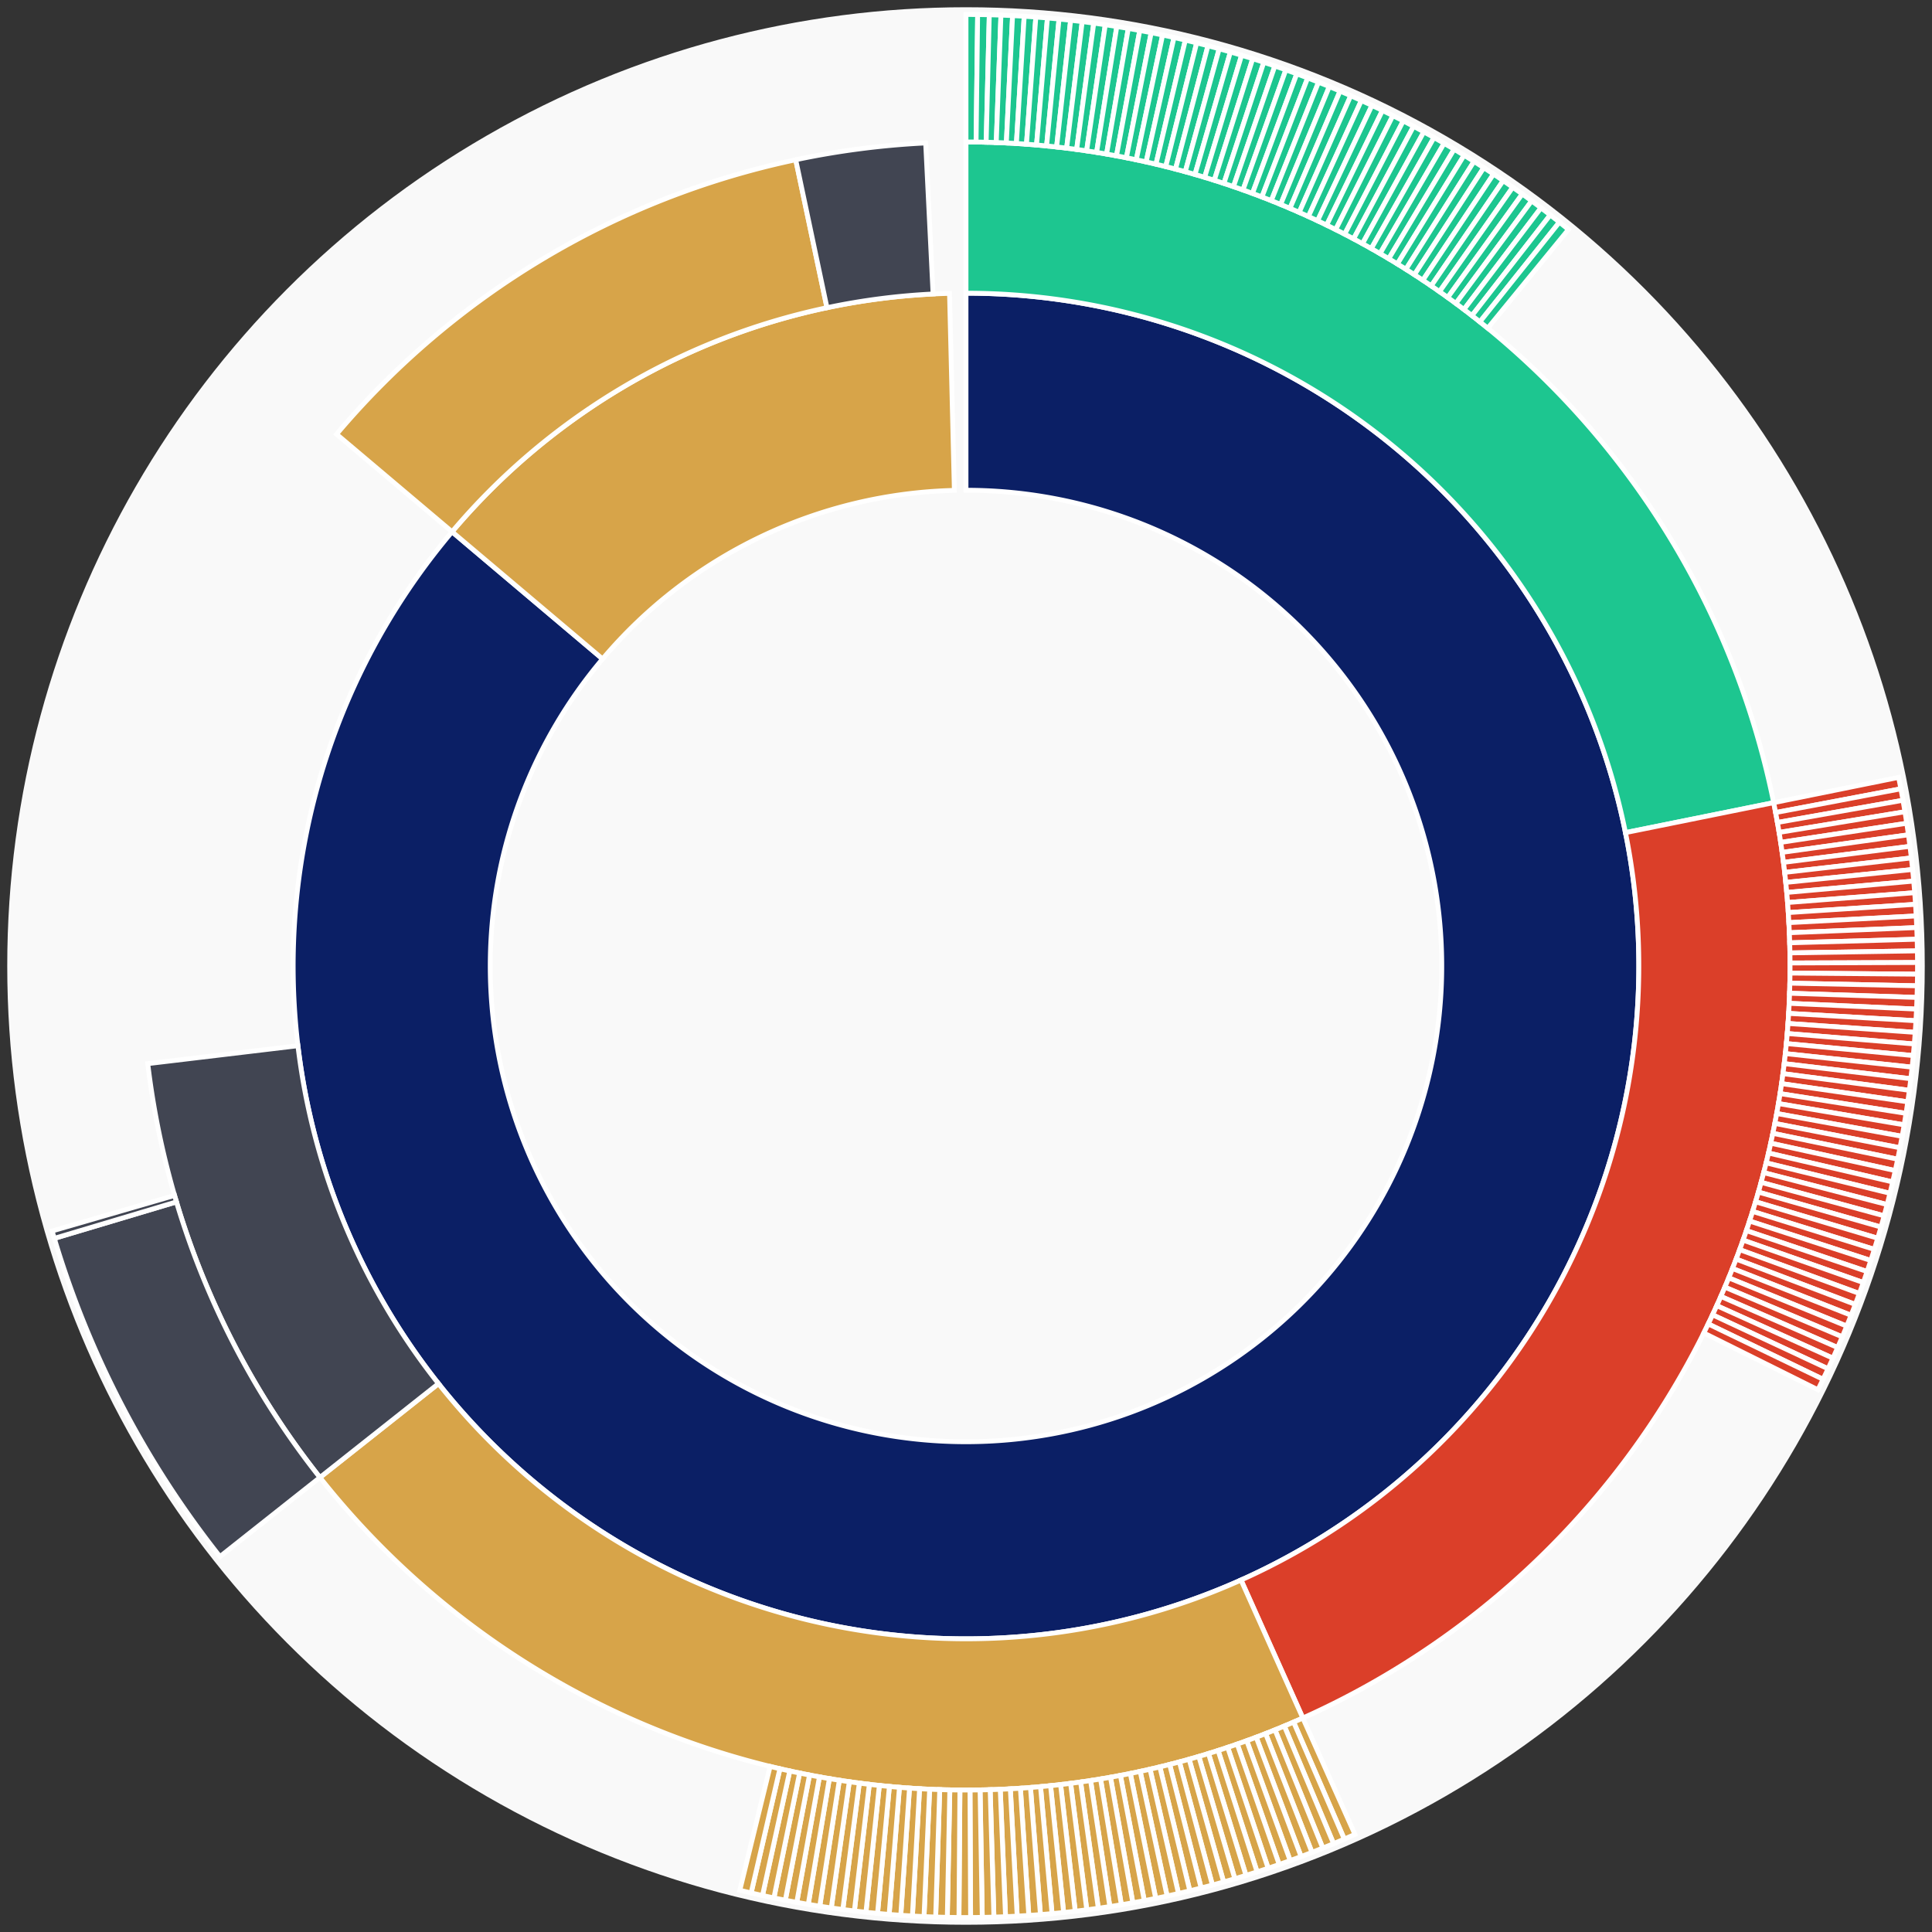 <svg xmlns="http://www.w3.org/2000/svg" width="400" height="400" id="block-7908350"><rect width="100%" height="100%" fill="#333333" stroke="none"/><g id="burst-container" transform="translate(200,200)"><circle r="197" style="fill: #f9f9f9; stroke: #f9f9f9; stroke-width: 3; opacity: 1;" id="circle-base"></circle><path display="none" d="M6.031385485800715e-15,-98.5A98.5,98.5,0,1,1,-6.031385485800715e-15,98.5A98.5,98.5,0,1,1,6.031385485800715e-15,-98.5Z" fill-rule="evenodd" id="p-type-root" style="stroke: #fff; opacity: 1;"></path><path d="M8.529667153919608e-15,-139.3A139.3,139.3,0,1,1,-106.405,-89.902L-75.24,-63.57A98.5,98.5,0,1,0,6.031385485800715e-15,-98.5Z" fill-rule="evenodd" style="fill: #0B1F65; stroke: #fff; opacity: 1;" id="p-type-data"></path><path d="M-106.405,-89.902A139.3,139.3,0,0,1,-3.411,-139.258L-2.412,-98.47A98.5,98.5,0,0,0,-75.24,-63.57Z" fill-rule="evenodd" style="fill: #D7A449; stroke: #fff; opacity: 1;" id="p-type-value"></path><path d="M1.0446666101440332e-14,-170.607A170.607,170.607,0,0,1,167.221,-33.82L136.536,-27.614A139.3,139.3,0,0,0,8.529667153919608e-15,-139.3Z" fill-rule="evenodd" style="fill: #1DC690; stroke: #fff; opacity: 1;" id="p-type-logs"></path><path d="M167.221,-33.82A170.607,170.607,0,0,1,69.74,155.702L56.943,127.13A139.3,139.3,0,0,0,136.536,-27.614Z" fill-rule="evenodd" style="fill: #DB3F29; stroke: #fff; opacity: 1;" id="p-type-functions"></path><path d="M69.74,155.702A170.607,170.607,0,0,1,-133.764,105.896L-109.218,86.464A139.3,139.3,0,0,0,56.943,127.13Z" fill-rule="evenodd" style="fill: #D7A449; stroke: #fff; opacity: 1;" id="p-type-tokenTransfers"></path><path d="M-133.764,105.896A170.607,170.607,0,0,1,-169.405,20.216L-138.319,16.506A139.3,139.3,0,0,0,-109.218,86.464Z" fill-rule="evenodd" style="fill: #414552; stroke: #fff; opacity: 1;" id="p-type-ether"></path><path d="M-130.32,-110.107A170.607,170.607,0,0,1,-35.253,-166.925L-28.784,-136.294A139.3,139.3,0,0,0,-106.405,-89.902Z" fill-rule="evenodd" style="fill: #D7A449; stroke: #fff; opacity: 1;" id="p-type-tokenTransfers"></path><path d="M-35.253,-166.925A170.607,170.607,0,0,1,-8.352,-170.402L-6.819,-139.133A139.3,139.3,0,0,0,-28.784,-136.294Z" fill-rule="evenodd" style="fill: #414552; stroke: #fff; opacity: 1;" id="p-type-ether"></path><path d="M1.206277097160143e-14,-197A197,197,0,0,1,2.412,-196.985L2.089,-170.594A170.607,170.607,0,0,0,1.0446666101440332e-14,-170.607Z" fill-rule="evenodd" style="fill: #1DC690; stroke: #fff; opacity: 1;" id="p-type-logs"></path><path d="M2.412,-196.985A197,197,0,0,1,4.823,-196.941L4.177,-170.556A170.607,170.607,0,0,0,2.089,-170.594Z" fill-rule="evenodd" style="fill: #1DC690; stroke: #fff; opacity: 1;" id="p-type-logs"></path><path d="M4.823,-196.941A197,197,0,0,1,7.234,-196.867L6.265,-170.492A170.607,170.607,0,0,0,4.177,-170.556Z" fill-rule="evenodd" style="fill: #1DC690; stroke: #fff; opacity: 1;" id="p-type-logs"></path><path d="M7.234,-196.867A197,197,0,0,1,9.644,-196.764L8.352,-170.402A170.607,170.607,0,0,0,6.265,-170.492Z" fill-rule="evenodd" style="fill: #1DC690; stroke: #fff; opacity: 1;" id="p-type-logs"></path><path d="M9.644,-196.764A197,197,0,0,1,12.052,-196.631L10.437,-170.287A170.607,170.607,0,0,0,8.352,-170.402Z" fill-rule="evenodd" style="fill: #1DC690; stroke: #fff; opacity: 1;" id="p-type-logs"></path><path d="M12.052,-196.631A197,197,0,0,1,14.459,-196.469L12.521,-170.147A170.607,170.607,0,0,0,10.437,-170.287Z" fill-rule="evenodd" style="fill: #1DC690; stroke: #fff; opacity: 1;" id="p-type-logs"></path><path d="M14.459,-196.469A197,197,0,0,1,16.863,-196.277L14.604,-169.981A170.607,170.607,0,0,0,12.521,-170.147Z" fill-rule="evenodd" style="fill: #1DC690; stroke: #fff; opacity: 1;" id="p-type-logs"></path><path d="M16.863,-196.277A197,197,0,0,1,19.265,-196.056L16.684,-169.789A170.607,170.607,0,0,0,14.604,-169.981Z" fill-rule="evenodd" style="fill: #1DC690; stroke: #fff; opacity: 1;" id="p-type-logs"></path><path d="M19.265,-196.056A197,197,0,0,1,21.663,-195.805L18.761,-169.572A170.607,170.607,0,0,0,16.684,-169.789Z" fill-rule="evenodd" style="fill: #1DC690; stroke: #fff; opacity: 1;" id="p-type-logs"></path><path d="M21.663,-195.805A197,197,0,0,1,24.059,-195.525L20.836,-169.33A170.607,170.607,0,0,0,18.761,-169.572Z" fill-rule="evenodd" style="fill: #1DC690; stroke: #fff; opacity: 1;" id="p-type-logs"></path><path d="M24.059,-195.525A197,197,0,0,1,26.451,-195.216L22.907,-169.062A170.607,170.607,0,0,0,20.836,-169.33Z" fill-rule="evenodd" style="fill: #1DC690; stroke: #fff; opacity: 1;" id="p-type-logs"></path><path d="M26.451,-195.216A197,197,0,0,1,28.839,-194.878L24.975,-168.769A170.607,170.607,0,0,0,22.907,-169.062Z" fill-rule="evenodd" style="fill: #1DC690; stroke: #fff; opacity: 1;" id="p-type-logs"></path><path d="M28.839,-194.878A197,197,0,0,1,31.223,-194.51L27.04,-168.451A170.607,170.607,0,0,0,24.975,-168.769Z" fill-rule="evenodd" style="fill: #1DC690; stroke: #fff; opacity: 1;" id="p-type-logs"></path><path d="M31.223,-194.51A197,197,0,0,1,33.602,-194.113L29.1,-168.107A170.607,170.607,0,0,0,27.04,-168.451Z" fill-rule="evenodd" style="fill: #1DC690; stroke: #fff; opacity: 1;" id="p-type-logs"></path><path d="M33.602,-194.113A197,197,0,0,1,35.976,-193.687L31.156,-167.738A170.607,170.607,0,0,0,29.1,-168.107Z" fill-rule="evenodd" style="fill: #1DC690; stroke: #fff; opacity: 1;" id="p-type-logs"></path><path d="M35.976,-193.687A197,197,0,0,1,38.344,-193.232L33.207,-167.344A170.607,170.607,0,0,0,31.156,-167.738Z" fill-rule="evenodd" style="fill: #1DC690; stroke: #fff; opacity: 1;" id="p-type-logs"></path><path d="M38.344,-193.232A197,197,0,0,1,40.707,-192.748L35.253,-166.925A170.607,170.607,0,0,0,33.207,-167.344Z" fill-rule="evenodd" style="fill: #1DC690; stroke: #fff; opacity: 1;" id="p-type-logs"></path><path d="M40.707,-192.748A197,197,0,0,1,43.064,-192.236L37.295,-166.481A170.607,170.607,0,0,0,35.253,-166.925Z" fill-rule="evenodd" style="fill: #1DC690; stroke: #fff; opacity: 1;" id="p-type-logs"></path><path d="M43.064,-192.236A197,197,0,0,1,45.414,-191.694L39.33,-166.012A170.607,170.607,0,0,0,37.295,-166.481Z" fill-rule="evenodd" style="fill: #1DC690; stroke: #fff; opacity: 1;" id="p-type-logs"></path><path d="M45.414,-191.694A197,197,0,0,1,47.758,-191.124L41.359,-165.518A170.607,170.607,0,0,0,39.33,-166.012Z" fill-rule="evenodd" style="fill: #1DC690; stroke: #fff; opacity: 1;" id="p-type-logs"></path><path d="M47.758,-191.124A197,197,0,0,1,50.094,-190.524L43.383,-164.999A170.607,170.607,0,0,0,41.359,-165.518Z" fill-rule="evenodd" style="fill: #1DC690; stroke: #fff; opacity: 1;" id="p-type-logs"></path><path d="M50.094,-190.524A197,197,0,0,1,52.423,-189.897L45.4,-164.456A170.607,170.607,0,0,0,43.383,-164.999Z" fill-rule="evenodd" style="fill: #1DC690; stroke: #fff; opacity: 1;" id="p-type-logs"></path><path d="M52.423,-189.897A197,197,0,0,1,54.744,-189.241L47.41,-163.887A170.607,170.607,0,0,0,45.4,-164.456Z" fill-rule="evenodd" style="fill: #1DC690; stroke: #fff; opacity: 1;" id="p-type-logs"></path><path d="M54.744,-189.241A197,197,0,0,1,57.057,-188.556L49.413,-163.295A170.607,170.607,0,0,0,47.41,-163.887Z" fill-rule="evenodd" style="fill: #1DC690; stroke: #fff; opacity: 1;" id="p-type-logs"></path><path d="M57.057,-188.556A197,197,0,0,1,59.361,-187.844L51.408,-162.677A170.607,170.607,0,0,0,49.413,-163.295Z" fill-rule="evenodd" style="fill: #1DC690; stroke: #fff; opacity: 1;" id="p-type-logs"></path><path d="M59.361,-187.844A197,197,0,0,1,61.656,-187.103L53.396,-162.036A170.607,170.607,0,0,0,51.408,-162.677Z" fill-rule="evenodd" style="fill: #1DC690; stroke: #fff; opacity: 1;" id="p-type-logs"></path><path d="M61.656,-187.103A197,197,0,0,1,63.942,-186.334L55.376,-161.37A170.607,170.607,0,0,0,53.396,-162.036Z" fill-rule="evenodd" style="fill: #1DC690; stroke: #fff; opacity: 1;" id="p-type-logs"></path><path d="M63.942,-186.334A197,197,0,0,1,66.219,-185.537L57.347,-160.68A170.607,170.607,0,0,0,55.376,-161.37Z" fill-rule="evenodd" style="fill: #1DC690; stroke: #fff; opacity: 1;" id="p-type-logs"></path><path d="M66.219,-185.537A197,197,0,0,1,68.485,-184.713L59.31,-159.966A170.607,170.607,0,0,0,57.347,-160.68Z" fill-rule="evenodd" style="fill: #1DC690; stroke: #fff; opacity: 1;" id="p-type-logs"></path><path d="M68.485,-184.713A197,197,0,0,1,70.742,-183.86L61.264,-159.228A170.607,170.607,0,0,0,59.31,-159.966Z" fill-rule="evenodd" style="fill: #1DC690; stroke: #fff; opacity: 1;" id="p-type-logs"></path><path d="M70.742,-183.86A197,197,0,0,1,72.987,-182.98L63.209,-158.466A170.607,170.607,0,0,0,61.264,-159.228Z" fill-rule="evenodd" style="fill: #1DC690; stroke: #fff; opacity: 1;" id="p-type-logs"></path><path d="M72.987,-182.98A197,197,0,0,1,75.222,-182.073L65.144,-157.68A170.607,170.607,0,0,0,63.209,-158.466Z" fill-rule="evenodd" style="fill: #1DC690; stroke: #fff; opacity: 1;" id="p-type-logs"></path><path d="M75.222,-182.073A197,197,0,0,1,77.446,-181.139L67.07,-156.871A170.607,170.607,0,0,0,65.144,-157.68Z" fill-rule="evenodd" style="fill: #1DC690; stroke: #fff; opacity: 1;" id="p-type-logs"></path><path d="M77.446,-181.139A197,197,0,0,1,79.657,-180.177L68.985,-156.038A170.607,170.607,0,0,0,67.07,-156.871Z" fill-rule="evenodd" style="fill: #1DC690; stroke: #fff; opacity: 1;" id="p-type-logs"></path><path d="M79.657,-180.177A197,197,0,0,1,81.857,-179.188L70.89,-155.181A170.607,170.607,0,0,0,68.985,-156.038Z" fill-rule="evenodd" style="fill: #1DC690; stroke: #fff; opacity: 1;" id="p-type-logs"></path><path d="M81.857,-179.188A197,197,0,0,1,84.045,-178.173L72.785,-154.302A170.607,170.607,0,0,0,70.89,-155.181Z" fill-rule="evenodd" style="fill: #1DC690; stroke: #fff; opacity: 1;" id="p-type-logs"></path><path d="M84.045,-178.173A197,197,0,0,1,86.22,-177.13L74.669,-153.399A170.607,170.607,0,0,0,72.785,-154.302Z" fill-rule="evenodd" style="fill: #1DC690; stroke: #fff; opacity: 1;" id="p-type-logs"></path><path d="M86.22,-177.13A197,197,0,0,1,88.382,-176.061L76.541,-152.474A170.607,170.607,0,0,0,74.669,-153.399Z" fill-rule="evenodd" style="fill: #1DC690; stroke: #fff; opacity: 1;" id="p-type-logs"></path><path d="M88.382,-176.061A197,197,0,0,1,90.531,-174.966L78.402,-151.525A170.607,170.607,0,0,0,76.541,-152.474Z" fill-rule="evenodd" style="fill: #1DC690; stroke: #fff; opacity: 1;" id="p-type-logs"></path><path d="M90.531,-174.966A197,197,0,0,1,92.666,-173.845L80.251,-150.554A170.607,170.607,0,0,0,78.402,-151.525Z" fill-rule="evenodd" style="fill: #1DC690; stroke: #fff; opacity: 1;" id="p-type-logs"></path><path d="M92.666,-173.845A197,197,0,0,1,94.788,-172.697L82.089,-149.56A170.607,170.607,0,0,0,80.251,-150.554Z" fill-rule="evenodd" style="fill: #1DC690; stroke: #fff; opacity: 1;" id="p-type-logs"></path><path d="M94.788,-172.697A197,197,0,0,1,96.895,-171.524L83.914,-148.544A170.607,170.607,0,0,0,82.089,-149.56Z" fill-rule="evenodd" style="fill: #1DC690; stroke: #fff; opacity: 1;" id="p-type-logs"></path><path d="M96.895,-171.524A197,197,0,0,1,98.988,-170.325L85.726,-147.505A170.607,170.607,0,0,0,83.914,-148.544Z" fill-rule="evenodd" style="fill: #1DC690; stroke: #fff; opacity: 1;" id="p-type-logs"></path><path d="M98.988,-170.325A197,197,0,0,1,101.066,-169.1L87.525,-146.445A170.607,170.607,0,0,0,85.726,-147.505Z" fill-rule="evenodd" style="fill: #1DC690; stroke: #fff; opacity: 1;" id="p-type-logs"></path><path d="M101.066,-169.1A197,197,0,0,1,103.128,-167.85L89.312,-145.362A170.607,170.607,0,0,0,87.525,-146.445Z" fill-rule="evenodd" style="fill: #1DC690; stroke: #fff; opacity: 1;" id="p-type-logs"></path><path d="M103.128,-167.85A197,197,0,0,1,105.175,-166.575L91.085,-144.258A170.607,170.607,0,0,0,89.312,-145.362Z" fill-rule="evenodd" style="fill: #1DC690; stroke: #fff; opacity: 1;" id="p-type-logs"></path><path d="M105.175,-166.575A197,197,0,0,1,107.207,-165.275L92.844,-143.132A170.607,170.607,0,0,0,91.085,-144.258Z" fill-rule="evenodd" style="fill: #1DC690; stroke: #fff; opacity: 1;" id="p-type-logs"></path><path d="M107.207,-165.275A197,197,0,0,1,109.222,-163.95L94.589,-141.985A170.607,170.607,0,0,0,92.844,-143.132Z" fill-rule="evenodd" style="fill: #1DC690; stroke: #fff; opacity: 1;" id="p-type-logs"></path><path d="M109.222,-163.95A197,197,0,0,1,111.221,-162.6L96.321,-140.816A170.607,170.607,0,0,0,94.589,-141.985Z" fill-rule="evenodd" style="fill: #1DC690; stroke: #fff; opacity: 1;" id="p-type-logs"></path><path d="M111.221,-162.6A197,197,0,0,1,113.204,-161.226L98.037,-139.626A170.607,170.607,0,0,0,96.321,-140.816Z" fill-rule="evenodd" style="fill: #1DC690; stroke: #fff; opacity: 1;" id="p-type-logs"></path><path d="M113.204,-161.226A197,197,0,0,1,115.169,-159.828L99.739,-138.415A170.607,170.607,0,0,0,98.037,-139.626Z" fill-rule="evenodd" style="fill: #1DC690; stroke: #fff; opacity: 1;" id="p-type-logs"></path><path d="M115.169,-159.828A197,197,0,0,1,117.117,-158.406L101.427,-137.184A170.607,170.607,0,0,0,99.739,-138.415Z" fill-rule="evenodd" style="fill: #1DC690; stroke: #fff; opacity: 1;" id="p-type-logs"></path><path d="M117.117,-158.406A197,197,0,0,1,119.048,-156.961L103.098,-135.932A170.607,170.607,0,0,0,101.427,-137.184Z" fill-rule="evenodd" style="fill: #1DC690; stroke: #fff; opacity: 1;" id="p-type-logs"></path><path d="M119.048,-156.961A197,197,0,0,1,120.961,-155.491L104.755,-134.659A170.607,170.607,0,0,0,103.098,-135.932Z" fill-rule="evenodd" style="fill: #1DC690; stroke: #fff; opacity: 1;" id="p-type-logs"></path><path d="M120.961,-155.491A197,197,0,0,1,122.855,-153.999L106.396,-133.367A170.607,170.607,0,0,0,104.755,-134.659Z" fill-rule="evenodd" style="fill: #1DC690; stroke: #fff; opacity: 1;" id="p-type-logs"></path><path d="M122.855,-153.999A197,197,0,0,1,124.731,-152.483L108.021,-132.054A170.607,170.607,0,0,0,106.396,-133.367Z" fill-rule="evenodd" style="fill: #1DC690; stroke: #fff; opacity: 1;" id="p-type-logs"></path><path d="M193.091,-39.052A197,197,0,0,1,193.554,-36.685L167.623,-31.77A170.607,170.607,0,0,0,167.221,-33.82Z" fill-rule="evenodd" style="fill: #DB3F29; stroke: #fff; opacity: 1;" id="p-type-functions"></path><path d="M193.554,-36.685A197,197,0,0,1,193.989,-34.312L167.999,-29.715A170.607,170.607,0,0,0,167.623,-31.77Z" fill-rule="evenodd" style="fill: #DB3F29; stroke: #fff; opacity: 1;" id="p-type-functions"></path><path d="M193.989,-34.312A197,197,0,0,1,194.394,-31.935L168.35,-27.656A170.607,170.607,0,0,0,167.999,-29.715Z" fill-rule="evenodd" style="fill: #DB3F29; stroke: #fff; opacity: 1;" id="p-type-functions"></path><path d="M194.394,-31.935A197,197,0,0,1,194.771,-29.552L168.676,-25.593A170.607,170.607,0,0,0,168.35,-27.656Z" fill-rule="evenodd" style="fill: #DB3F29; stroke: #fff; opacity: 1;" id="p-type-functions"></path><path d="M194.771,-29.552A197,197,0,0,1,195.118,-27.165L168.977,-23.526A170.607,170.607,0,0,0,168.676,-25.593Z" fill-rule="evenodd" style="fill: #DB3F29; stroke: #fff; opacity: 1;" id="p-type-functions"></path><path d="M195.118,-27.165A197,197,0,0,1,195.436,-24.775L169.253,-21.455A170.607,170.607,0,0,0,168.977,-23.526Z" fill-rule="evenodd" style="fill: #DB3F29; stroke: #fff; opacity: 1;" id="p-type-functions"></path><path d="M195.436,-24.775A197,197,0,0,1,195.725,-22.38L169.503,-19.382A170.607,170.607,0,0,0,169.253,-21.455Z" fill-rule="evenodd" style="fill: #DB3F29; stroke: #fff; opacity: 1;" id="p-type-functions"></path><path d="M195.725,-22.38A197,197,0,0,1,195.984,-19.982L169.727,-17.305A170.607,170.607,0,0,0,169.503,-19.382Z" fill-rule="evenodd" style="fill: #DB3F29; stroke: #fff; opacity: 1;" id="p-type-functions"></path><path d="M195.984,-19.982A197,197,0,0,1,196.214,-17.581L169.926,-15.226A170.607,170.607,0,0,0,169.727,-17.305Z" fill-rule="evenodd" style="fill: #DB3F29; stroke: #fff; opacity: 1;" id="p-type-functions"></path><path d="M196.214,-17.581A197,197,0,0,1,196.414,-15.178L170.1,-13.144A170.607,170.607,0,0,0,169.926,-15.226Z" fill-rule="evenodd" style="fill: #DB3F29; stroke: #fff; opacity: 1;" id="p-type-functions"></path><path d="M196.414,-15.178A197,197,0,0,1,196.586,-12.772L170.248,-11.061A170.607,170.607,0,0,0,170.1,-13.144Z" fill-rule="evenodd" style="fill: #DB3F29; stroke: #fff; opacity: 1;" id="p-type-functions"></path><path d="M196.586,-12.772A197,197,0,0,1,196.727,-10.364L170.371,-8.976A170.607,170.607,0,0,0,170.248,-11.061Z" fill-rule="evenodd" style="fill: #DB3F29; stroke: #fff; opacity: 1;" id="p-type-functions"></path><path d="M196.727,-10.364A197,197,0,0,1,196.839,-7.955L170.468,-6.889A170.607,170.607,0,0,0,170.371,-8.976Z" fill-rule="evenodd" style="fill: #DB3F29; stroke: #fff; opacity: 1;" id="p-type-functions"></path><path d="M196.839,-7.955A197,197,0,0,1,196.922,-5.544L170.539,-4.801A170.607,170.607,0,0,0,170.468,-6.889Z" fill-rule="evenodd" style="fill: #DB3F29; stroke: #fff; opacity: 1;" id="p-type-functions"></path><path d="M196.922,-5.544A197,197,0,0,1,196.975,-3.133L170.585,-2.713A170.607,170.607,0,0,0,170.539,-4.801Z" fill-rule="evenodd" style="fill: #DB3F29; stroke: #fff; opacity: 1;" id="p-type-functions"></path><path d="M196.975,-3.133A197,197,0,0,1,196.999,-0.721L170.606,-0.625A170.607,170.607,0,0,0,170.585,-2.713Z" fill-rule="evenodd" style="fill: #DB3F29; stroke: #fff; opacity: 1;" id="p-type-functions"></path><path d="M196.999,-0.721A197,197,0,0,1,196.993,1.691L170.601,1.464A170.607,170.607,0,0,0,170.606,-0.625Z" fill-rule="evenodd" style="fill: #DB3F29; stroke: #fff; opacity: 1;" id="p-type-functions"></path><path d="M196.993,1.691A197,197,0,0,1,196.957,4.102L170.57,3.553A170.607,170.607,0,0,0,170.601,1.464Z" fill-rule="evenodd" style="fill: #DB3F29; stroke: #fff; opacity: 1;" id="p-type-functions"></path><path d="M196.957,4.102A197,197,0,0,1,196.892,6.513L170.514,5.641A170.607,170.607,0,0,0,170.57,3.553Z" fill-rule="evenodd" style="fill: #DB3F29; stroke: #fff; opacity: 1;" id="p-type-functions"></path><path d="M196.892,6.513A197,197,0,0,1,196.798,8.923L170.432,7.728A170.607,170.607,0,0,0,170.514,5.641Z" fill-rule="evenodd" style="fill: #DB3F29; stroke: #fff; opacity: 1;" id="p-type-functions"></path><path d="M196.798,8.923A197,197,0,0,1,196.674,11.332L170.325,9.814A170.607,170.607,0,0,0,170.432,7.728Z" fill-rule="evenodd" style="fill: #DB3F29; stroke: #fff; opacity: 1;" id="p-type-functions"></path><path d="M196.674,11.332A197,197,0,0,1,196.52,13.739L170.192,11.898A170.607,170.607,0,0,0,170.325,9.814Z" fill-rule="evenodd" style="fill: #DB3F29; stroke: #fff; opacity: 1;" id="p-type-functions"></path><path d="M196.52,13.739A197,197,0,0,1,196.337,16.144L170.033,13.981A170.607,170.607,0,0,0,170.192,11.898Z" fill-rule="evenodd" style="fill: #DB3F29; stroke: #fff; opacity: 1;" id="p-type-functions"></path><path d="M196.337,16.144A197,197,0,0,1,196.125,18.547L169.849,16.062A170.607,170.607,0,0,0,170.033,13.981Z" fill-rule="evenodd" style="fill: #DB3F29; stroke: #fff; opacity: 1;" id="p-type-functions"></path><path d="M196.125,18.547A197,197,0,0,1,195.883,20.946L169.64,18.14A170.607,170.607,0,0,0,169.849,16.062Z" fill-rule="evenodd" style="fill: #DB3F29; stroke: #fff; opacity: 1;" id="p-type-functions"></path><path d="M195.883,20.946A197,197,0,0,1,195.612,23.343L169.405,20.216A170.607,170.607,0,0,0,169.64,18.14Z" fill-rule="evenodd" style="fill: #DB3F29; stroke: #fff; opacity: 1;" id="p-type-functions"></path><path d="M195.612,23.343A197,197,0,0,1,195.312,25.736L169.145,22.288A170.607,170.607,0,0,0,169.405,20.216Z" fill-rule="evenodd" style="fill: #DB3F29; stroke: #fff; opacity: 1;" id="p-type-functions"></path><path d="M195.312,25.736A197,197,0,0,1,194.982,28.125L168.859,24.357A170.607,170.607,0,0,0,169.145,22.288Z" fill-rule="evenodd" style="fill: #DB3F29; stroke: #fff; opacity: 1;" id="p-type-functions"></path><path d="M194.982,28.125A197,197,0,0,1,194.623,30.51L168.548,26.423A170.607,170.607,0,0,0,168.859,24.357Z" fill-rule="evenodd" style="fill: #DB3F29; stroke: #fff; opacity: 1;" id="p-type-functions"></path><path d="M194.623,30.51A197,197,0,0,1,194.235,32.891L168.212,28.484A170.607,170.607,0,0,0,168.548,26.423Z" fill-rule="evenodd" style="fill: #DB3F29; stroke: #fff; opacity: 1;" id="p-type-functions"></path><path d="M194.235,32.891A197,197,0,0,1,193.818,35.266L167.851,30.542A170.607,170.607,0,0,0,168.212,28.484Z" fill-rule="evenodd" style="fill: #DB3F29; stroke: #fff; opacity: 1;" id="p-type-functions"></path><path d="M193.818,35.266A197,197,0,0,1,193.371,37.637L167.464,32.594A170.607,170.607,0,0,0,167.851,30.542Z" fill-rule="evenodd" style="fill: #DB3F29; stroke: #fff; opacity: 1;" id="p-type-functions"></path><path d="M193.371,37.637A197,197,0,0,1,192.896,40.001L167.053,34.642A170.607,170.607,0,0,0,167.464,32.594Z" fill-rule="evenodd" style="fill: #DB3F29; stroke: #fff; opacity: 1;" id="p-type-functions"></path><path d="M192.896,40.001A197,197,0,0,1,192.392,42.36L166.616,36.685A170.607,170.607,0,0,0,167.053,34.642Z" fill-rule="evenodd" style="fill: #DB3F29; stroke: #fff; opacity: 1;" id="p-type-functions"></path><path d="M192.392,42.36A197,197,0,0,1,191.859,44.712L166.155,38.722A170.607,170.607,0,0,0,166.616,36.685Z" fill-rule="evenodd" style="fill: #DB3F29; stroke: #fff; opacity: 1;" id="p-type-functions"></path><path d="M191.859,44.712A197,197,0,0,1,191.297,47.058L165.668,40.753A170.607,170.607,0,0,0,166.155,38.722Z" fill-rule="evenodd" style="fill: #DB3F29; stroke: #fff; opacity: 1;" id="p-type-functions"></path><path d="M191.297,47.058A197,197,0,0,1,190.707,49.396L165.157,42.778A170.607,170.607,0,0,0,165.668,40.753Z" fill-rule="evenodd" style="fill: #DB3F29; stroke: #fff; opacity: 1;" id="p-type-functions"></path><path d="M190.707,49.396A197,197,0,0,1,190.088,51.727L164.621,44.797A170.607,170.607,0,0,0,165.157,42.778Z" fill-rule="evenodd" style="fill: #DB3F29; stroke: #fff; opacity: 1;" id="p-type-functions"></path><path d="M190.088,51.727A197,197,0,0,1,189.44,54.051L164.06,46.809A170.607,170.607,0,0,0,164.621,44.797Z" fill-rule="evenodd" style="fill: #DB3F29; stroke: #fff; opacity: 1;" id="p-type-functions"></path><path d="M189.44,54.051A197,197,0,0,1,188.764,56.366L163.474,48.814A170.607,170.607,0,0,0,164.06,46.809Z" fill-rule="evenodd" style="fill: #DB3F29; stroke: #fff; opacity: 1;" id="p-type-functions"></path><path d="M188.764,56.366A197,197,0,0,1,188.06,58.673L162.865,50.812A170.607,170.607,0,0,0,163.474,48.814Z" fill-rule="evenodd" style="fill: #DB3F29; stroke: #fff; opacity: 1;" id="p-type-functions"></path><path d="M188.06,58.673A197,197,0,0,1,187.327,60.971L162.23,52.802A170.607,170.607,0,0,0,162.865,50.812Z" fill-rule="evenodd" style="fill: #DB3F29; stroke: #fff; opacity: 1;" id="p-type-functions"></path><path d="M187.327,60.971A197,197,0,0,1,186.567,63.26L161.572,54.785A170.607,170.607,0,0,0,162.23,52.802Z" fill-rule="evenodd" style="fill: #DB3F29; stroke: #fff; opacity: 1;" id="p-type-functions"></path><path d="M186.567,63.26A197,197,0,0,1,185.778,65.539L160.889,56.759A170.607,170.607,0,0,0,161.572,54.785Z" fill-rule="evenodd" style="fill: #DB3F29; stroke: #fff; opacity: 1;" id="p-type-functions"></path><path d="M185.778,65.539A197,197,0,0,1,184.962,67.809L160.182,58.724A170.607,170.607,0,0,0,160.889,56.759Z" fill-rule="evenodd" style="fill: #DB3F29; stroke: #fff; opacity: 1;" id="p-type-functions"></path><path d="M184.962,67.809A197,197,0,0,1,184.118,70.068L159.451,60.681A170.607,170.607,0,0,0,160.182,58.724Z" fill-rule="evenodd" style="fill: #DB3F29; stroke: #fff; opacity: 1;" id="p-type-functions"></path><path d="M184.118,70.068A197,197,0,0,1,183.246,72.317L158.696,62.628A170.607,170.607,0,0,0,159.451,60.681Z" fill-rule="evenodd" style="fill: #DB3F29; stroke: #fff; opacity: 1;" id="p-type-functions"></path><path d="M183.246,72.317A197,197,0,0,1,182.347,74.555L157.917,64.567A170.607,170.607,0,0,0,158.696,62.628Z" fill-rule="evenodd" style="fill: #DB3F29; stroke: #fff; opacity: 1;" id="p-type-functions"></path><path d="M182.347,74.555A197,197,0,0,1,181.421,76.782L157.115,66.495A170.607,170.607,0,0,0,157.917,64.567Z" fill-rule="evenodd" style="fill: #DB3F29; stroke: #fff; opacity: 1;" id="p-type-functions"></path><path d="M181.421,76.782A197,197,0,0,1,180.467,78.997L156.289,68.414A170.607,170.607,0,0,0,157.115,66.495Z" fill-rule="evenodd" style="fill: #DB3F29; stroke: #fff; opacity: 1;" id="p-type-functions"></path><path d="M180.467,78.997A197,197,0,0,1,179.487,81.201L155.44,70.322A170.607,170.607,0,0,0,156.289,68.414Z" fill-rule="evenodd" style="fill: #DB3F29; stroke: #fff; opacity: 1;" id="p-type-functions"></path><path d="M179.487,81.201A197,197,0,0,1,178.479,83.392L154.567,72.22A170.607,170.607,0,0,0,155.44,70.322Z" fill-rule="evenodd" style="fill: #DB3F29; stroke: #fff; opacity: 1;" id="p-type-functions"></path><path d="M178.479,83.392A197,197,0,0,1,177.445,85.571L153.672,74.107A170.607,170.607,0,0,0,154.567,72.22Z" fill-rule="evenodd" style="fill: #DB3F29; stroke: #fff; opacity: 1;" id="p-type-functions"></path><path d="M177.445,85.571A197,197,0,0,1,176.384,87.737L152.753,75.982A170.607,170.607,0,0,0,153.672,74.107Z" fill-rule="evenodd" style="fill: #DB3F29; stroke: #fff; opacity: 1;" id="p-type-functions"></path><path d="M80.529,179.789A197,197,0,0,1,78.322,180.761L67.829,156.544A170.607,170.607,0,0,0,69.74,155.702Z" fill-rule="evenodd" style="fill: #D7A449; stroke: #fff; opacity: 1;" id="p-type-tokenTransfers"></path><path d="M78.322,180.761A197,197,0,0,1,76.103,181.707L65.907,157.363A170.607,170.607,0,0,0,67.829,156.544Z" fill-rule="evenodd" style="fill: #D7A449; stroke: #fff; opacity: 1;" id="p-type-tokenTransfers"></path><path d="M76.103,181.707A197,197,0,0,1,73.872,182.625L63.975,158.158A170.607,170.607,0,0,0,65.907,157.363Z" fill-rule="evenodd" style="fill: #D7A449; stroke: #fff; opacity: 1;" id="p-type-tokenTransfers"></path><path d="M73.872,182.625A197,197,0,0,1,71.631,183.516L62.034,158.929A170.607,170.607,0,0,0,63.975,158.158Z" fill-rule="evenodd" style="fill: #D7A449; stroke: #fff; opacity: 1;" id="p-type-tokenTransfers"></path><path d="M71.631,183.516A197,197,0,0,1,69.379,184.379L60.084,159.677A170.607,170.607,0,0,0,62.034,158.929Z" fill-rule="evenodd" style="fill: #D7A449; stroke: #fff; opacity: 1;" id="p-type-tokenTransfers"></path><path d="M69.379,184.379A197,197,0,0,1,67.116,185.214L58.125,160.4A170.607,170.607,0,0,0,60.084,159.677Z" fill-rule="evenodd" style="fill: #D7A449; stroke: #fff; opacity: 1;" id="p-type-tokenTransfers"></path><path d="M67.116,185.214A197,197,0,0,1,64.844,186.022L56.156,161.1A170.607,170.607,0,0,0,58.125,160.4Z" fill-rule="evenodd" style="fill: #D7A449; stroke: #fff; opacity: 1;" id="p-type-tokenTransfers"></path><path d="M64.844,186.022A197,197,0,0,1,62.561,186.802L54.18,161.775A170.607,170.607,0,0,0,56.156,161.1Z" fill-rule="evenodd" style="fill: #D7A449; stroke: #fff; opacity: 1;" id="p-type-tokenTransfers"></path><path d="M62.561,186.802A197,197,0,0,1,60.27,187.554L52.195,162.427A170.607,170.607,0,0,0,54.18,161.775Z" fill-rule="evenodd" style="fill: #D7A449; stroke: #fff; opacity: 1;" id="p-type-tokenTransfers"></path><path d="M60.27,187.554A197,197,0,0,1,57.969,188.278L50.203,163.053A170.607,170.607,0,0,0,52.195,162.427Z" fill-rule="evenodd" style="fill: #D7A449; stroke: #fff; opacity: 1;" id="p-type-tokenTransfers"></path><path d="M57.969,188.278A197,197,0,0,1,55.66,188.974L48.203,163.656A170.607,170.607,0,0,0,50.203,163.053Z" fill-rule="evenodd" style="fill: #D7A449; stroke: #fff; opacity: 1;" id="p-type-tokenTransfers"></path><path d="M55.66,188.974A197,197,0,0,1,53.342,189.641L46.195,164.234A170.607,170.607,0,0,0,48.203,163.656Z" fill-rule="evenodd" style="fill: #D7A449; stroke: #fff; opacity: 1;" id="p-type-tokenTransfers"></path><path d="M53.342,189.641A197,197,0,0,1,51.016,190.28L44.181,164.787A170.607,170.607,0,0,0,46.195,164.234Z" fill-rule="evenodd" style="fill: #D7A449; stroke: #fff; opacity: 1;" id="p-type-tokenTransfers"></path><path d="M51.016,190.28A197,197,0,0,1,48.683,190.89L42.16,165.316A170.607,170.607,0,0,0,44.181,164.787Z" fill-rule="evenodd" style="fill: #D7A449; stroke: #fff; opacity: 1;" id="p-type-tokenTransfers"></path><path d="M48.683,190.89A197,197,0,0,1,46.342,191.472L40.133,165.819A170.607,170.607,0,0,0,42.16,165.316Z" fill-rule="evenodd" style="fill: #D7A449; stroke: #fff; opacity: 1;" id="p-type-tokenTransfers"></path><path d="M46.342,191.472A197,197,0,0,1,43.994,192.025L38.1,166.298A170.607,170.607,0,0,0,40.133,165.819Z" fill-rule="evenodd" style="fill: #D7A449; stroke: #fff; opacity: 1;" id="p-type-tokenTransfers"></path><path d="M43.994,192.025A197,197,0,0,1,41.64,192.549L36.061,166.752A170.607,170.607,0,0,0,38.1,166.298Z" fill-rule="evenodd" style="fill: #D7A449; stroke: #fff; opacity: 1;" id="p-type-tokenTransfers"></path><path d="M41.64,192.549A197,197,0,0,1,39.28,193.044L34.017,167.181A170.607,170.607,0,0,0,36.061,166.752Z" fill-rule="evenodd" style="fill: #D7A449; stroke: #fff; opacity: 1;" id="p-type-tokenTransfers"></path><path d="M39.28,193.044A197,197,0,0,1,36.913,193.511L31.968,167.585A170.607,170.607,0,0,0,34.017,167.181Z" fill-rule="evenodd" style="fill: #D7A449; stroke: #fff; opacity: 1;" id="p-type-tokenTransfers"></path><path d="M36.913,193.511A197,197,0,0,1,34.541,193.948L29.914,167.964A170.607,170.607,0,0,0,31.968,167.585Z" fill-rule="evenodd" style="fill: #D7A449; stroke: #fff; opacity: 1;" id="p-type-tokenTransfers"></path><path d="M34.541,193.948A197,197,0,0,1,32.164,194.357L27.855,168.318A170.607,170.607,0,0,0,29.914,167.964Z" fill-rule="evenodd" style="fill: #D7A449; stroke: #fff; opacity: 1;" id="p-type-tokenTransfers"></path><path d="M32.164,194.357A197,197,0,0,1,29.782,194.736L25.792,168.646A170.607,170.607,0,0,0,27.855,168.318Z" fill-rule="evenodd" style="fill: #D7A449; stroke: #fff; opacity: 1;" id="p-type-tokenTransfers"></path><path d="M29.782,194.736A197,197,0,0,1,27.396,195.086L23.726,168.949A170.607,170.607,0,0,0,25.792,168.646Z" fill-rule="evenodd" style="fill: #D7A449; stroke: #fff; opacity: 1;" id="p-type-tokenTransfers"></path><path d="M27.396,195.086A197,197,0,0,1,25.006,195.407L21.655,169.227A170.607,170.607,0,0,0,23.726,168.949Z" fill-rule="evenodd" style="fill: #D7A449; stroke: #fff; opacity: 1;" id="p-type-tokenTransfers"></path><path d="M25.006,195.407A197,197,0,0,1,22.611,195.698L19.582,169.479A170.607,170.607,0,0,0,21.655,169.227Z" fill-rule="evenodd" style="fill: #D7A449; stroke: #fff; opacity: 1;" id="p-type-tokenTransfers"></path><path d="M22.611,195.698A197,197,0,0,1,20.214,195.96L17.506,169.707A170.607,170.607,0,0,0,19.582,169.479Z" fill-rule="evenodd" style="fill: #D7A449; stroke: #fff; opacity: 1;" id="p-type-tokenTransfers"></path><path d="M20.214,195.96A197,197,0,0,1,17.813,196.193L15.427,169.908A170.607,170.607,0,0,0,17.506,169.707Z" fill-rule="evenodd" style="fill: #D7A449; stroke: #fff; opacity: 1;" id="p-type-tokenTransfers"></path><path d="M17.813,196.193A197,197,0,0,1,15.41,196.396L13.345,170.084A170.607,170.607,0,0,0,15.427,169.908Z" fill-rule="evenodd" style="fill: #D7A449; stroke: #fff; opacity: 1;" id="p-type-tokenTransfers"></path><path d="M15.41,196.396A197,197,0,0,1,13.004,196.57L11.262,170.235A170.607,170.607,0,0,0,13.345,170.084Z" fill-rule="evenodd" style="fill: #D7A449; stroke: #fff; opacity: 1;" id="p-type-tokenTransfers"></path><path d="M13.004,196.57A197,197,0,0,1,10.597,196.715L9.177,170.36A170.607,170.607,0,0,0,11.262,170.235Z" fill-rule="evenodd" style="fill: #D7A449; stroke: #fff; opacity: 1;" id="p-type-tokenTransfers"></path><path d="M10.597,196.715A197,197,0,0,1,8.187,196.83L7.09,170.46A170.607,170.607,0,0,0,9.177,170.36Z" fill-rule="evenodd" style="fill: #D7A449; stroke: #fff; opacity: 1;" id="p-type-tokenTransfers"></path><path d="M8.187,196.83A197,197,0,0,1,5.777,196.915L5.003,170.534A170.607,170.607,0,0,0,7.09,170.46Z" fill-rule="evenodd" style="fill: #D7A449; stroke: #fff; opacity: 1;" id="p-type-tokenTransfers"></path><path d="M5.777,196.915A197,197,0,0,1,3.366,196.971L2.915,170.582A170.607,170.607,0,0,0,5.003,170.534Z" fill-rule="evenodd" style="fill: #D7A449; stroke: #fff; opacity: 1;" id="p-type-tokenTransfers"></path><path d="M3.366,196.971A197,197,0,0,1,0.954,196.998L0.826,170.605A170.607,170.607,0,0,0,2.915,170.582Z" fill-rule="evenodd" style="fill: #D7A449; stroke: #fff; opacity: 1;" id="p-type-tokenTransfers"></path><path d="M0.954,196.998A197,197,0,0,1,-1.458,196.995L-1.263,170.602A170.607,170.607,0,0,0,0.826,170.605Z" fill-rule="evenodd" style="fill: #D7A449; stroke: #fff; opacity: 1;" id="p-type-tokenTransfers"></path><path d="M-1.458,196.995A197,197,0,0,1,-3.87,196.962L-3.351,170.574A170.607,170.607,0,0,0,-1.263,170.602Z" fill-rule="evenodd" style="fill: #D7A449; stroke: #fff; opacity: 1;" id="p-type-tokenTransfers"></path><path d="M-3.87,196.962A197,197,0,0,1,-6.281,196.9L-5.439,170.52A170.607,170.607,0,0,0,-3.351,170.574Z" fill-rule="evenodd" style="fill: #D7A449; stroke: #fff; opacity: 1;" id="p-type-tokenTransfers"></path><path d="M-6.281,196.9A197,197,0,0,1,-8.691,196.808L-7.527,170.441A170.607,170.607,0,0,0,-5.439,170.52Z" fill-rule="evenodd" style="fill: #D7A449; stroke: #fff; opacity: 1;" id="p-type-tokenTransfers"></path><path d="M-8.691,196.808A197,197,0,0,1,-11.1,196.687L-9.613,170.336A170.607,170.607,0,0,0,-7.527,170.441Z" fill-rule="evenodd" style="fill: #D7A449; stroke: #fff; opacity: 1;" id="p-type-tokenTransfers"></path><path d="M-11.1,196.687A197,197,0,0,1,-13.507,196.536L-11.697,170.206A170.607,170.607,0,0,0,-9.613,170.336Z" fill-rule="evenodd" style="fill: #D7A449; stroke: #fff; opacity: 1;" id="p-type-tokenTransfers"></path><path d="M-13.507,196.536A197,197,0,0,1,-15.912,196.356L-13.78,170.05A170.607,170.607,0,0,0,-11.697,170.206Z" fill-rule="evenodd" style="fill: #D7A449; stroke: #fff; opacity: 1;" id="p-type-tokenTransfers"></path><path d="M-15.912,196.356A197,197,0,0,1,-18.315,196.147L-15.861,169.868A170.607,170.607,0,0,0,-13.78,170.05Z" fill-rule="evenodd" style="fill: #D7A449; stroke: #fff; opacity: 1;" id="p-type-tokenTransfers"></path><path d="M-18.315,196.147A197,197,0,0,1,-20.715,195.908L-17.94,169.661A170.607,170.607,0,0,0,-15.861,169.868Z" fill-rule="evenodd" style="fill: #D7A449; stroke: #fff; opacity: 1;" id="p-type-tokenTransfers"></path><path d="M-20.715,195.908A197,197,0,0,1,-23.112,195.64L-20.015,169.429A170.607,170.607,0,0,0,-17.94,169.661Z" fill-rule="evenodd" style="fill: #D7A449; stroke: #fff; opacity: 1;" id="p-type-tokenTransfers"></path><path d="M-23.112,195.64A197,197,0,0,1,-25.505,195.342L-22.088,169.171A170.607,170.607,0,0,0,-20.015,169.429Z" fill-rule="evenodd" style="fill: #D7A449; stroke: #fff; opacity: 1;" id="p-type-tokenTransfers"></path><path d="M-25.505,195.342A197,197,0,0,1,-27.895,195.015L-24.158,168.888A170.607,170.607,0,0,0,-22.088,169.171Z" fill-rule="evenodd" style="fill: #D7A449; stroke: #fff; opacity: 1;" id="p-type-tokenTransfers"></path><path d="M-27.895,195.015A197,197,0,0,1,-30.28,194.659L-26.224,168.58A170.607,170.607,0,0,0,-24.158,168.888Z" fill-rule="evenodd" style="fill: #D7A449; stroke: #fff; opacity: 1;" id="p-type-tokenTransfers"></path><path d="M-30.28,194.659A197,197,0,0,1,-32.661,194.274L-28.286,168.246A170.607,170.607,0,0,0,-26.224,168.58Z" fill-rule="evenodd" style="fill: #D7A449; stroke: #fff; opacity: 1;" id="p-type-tokenTransfers"></path><path d="M-32.661,194.274A197,197,0,0,1,-35.037,193.859L-30.343,167.887A170.607,170.607,0,0,0,-28.286,168.246Z" fill-rule="evenodd" style="fill: #D7A449; stroke: #fff; opacity: 1;" id="p-type-tokenTransfers"></path><path d="M-35.037,193.859A197,197,0,0,1,-37.408,193.416L-32.396,167.503A170.607,170.607,0,0,0,-30.343,167.887Z" fill-rule="evenodd" style="fill: #D7A449; stroke: #fff; opacity: 1;" id="p-type-tokenTransfers"></path><path d="M-37.408,193.416A197,197,0,0,1,-39.773,192.943L-34.445,167.094A170.607,170.607,0,0,0,-32.396,167.503Z" fill-rule="evenodd" style="fill: #D7A449; stroke: #fff; opacity: 1;" id="p-type-tokenTransfers"></path><path d="M-39.773,192.943A197,197,0,0,1,-42.133,192.442L-36.488,166.659A170.607,170.607,0,0,0,-34.445,167.094Z" fill-rule="evenodd" style="fill: #D7A449; stroke: #fff; opacity: 1;" id="p-type-tokenTransfers"></path><path d="M-42.133,192.442A197,197,0,0,1,-44.486,191.912L-38.526,166.2A170.607,170.607,0,0,0,-36.488,166.659Z" fill-rule="evenodd" style="fill: #D7A449; stroke: #fff; opacity: 1;" id="p-type-tokenTransfers"></path><path d="M-44.486,191.912A197,197,0,0,1,-46.832,191.353L-40.557,165.716A170.607,170.607,0,0,0,-38.526,166.2Z" fill-rule="evenodd" style="fill: #D7A449; stroke: #fff; opacity: 1;" id="p-type-tokenTransfers"></path><path d="M-154.457,122.278A197,197,0,0,1,-188.755,56.395L-163.467,48.84A170.607,170.607,0,0,0,-133.764,105.896Z" fill-rule="evenodd" style="fill: #414552; stroke: #fff; opacity: 1;" id="p-type-ether"></path><path d="M-188.755,56.395A197,197,0,0,1,-189.208,54.858L-163.859,47.508A170.607,170.607,0,0,0,-163.467,48.84Z" fill-rule="evenodd" style="fill: #414552; stroke: #fff; opacity: 1;" id="p-type-ether"></path></g></svg>